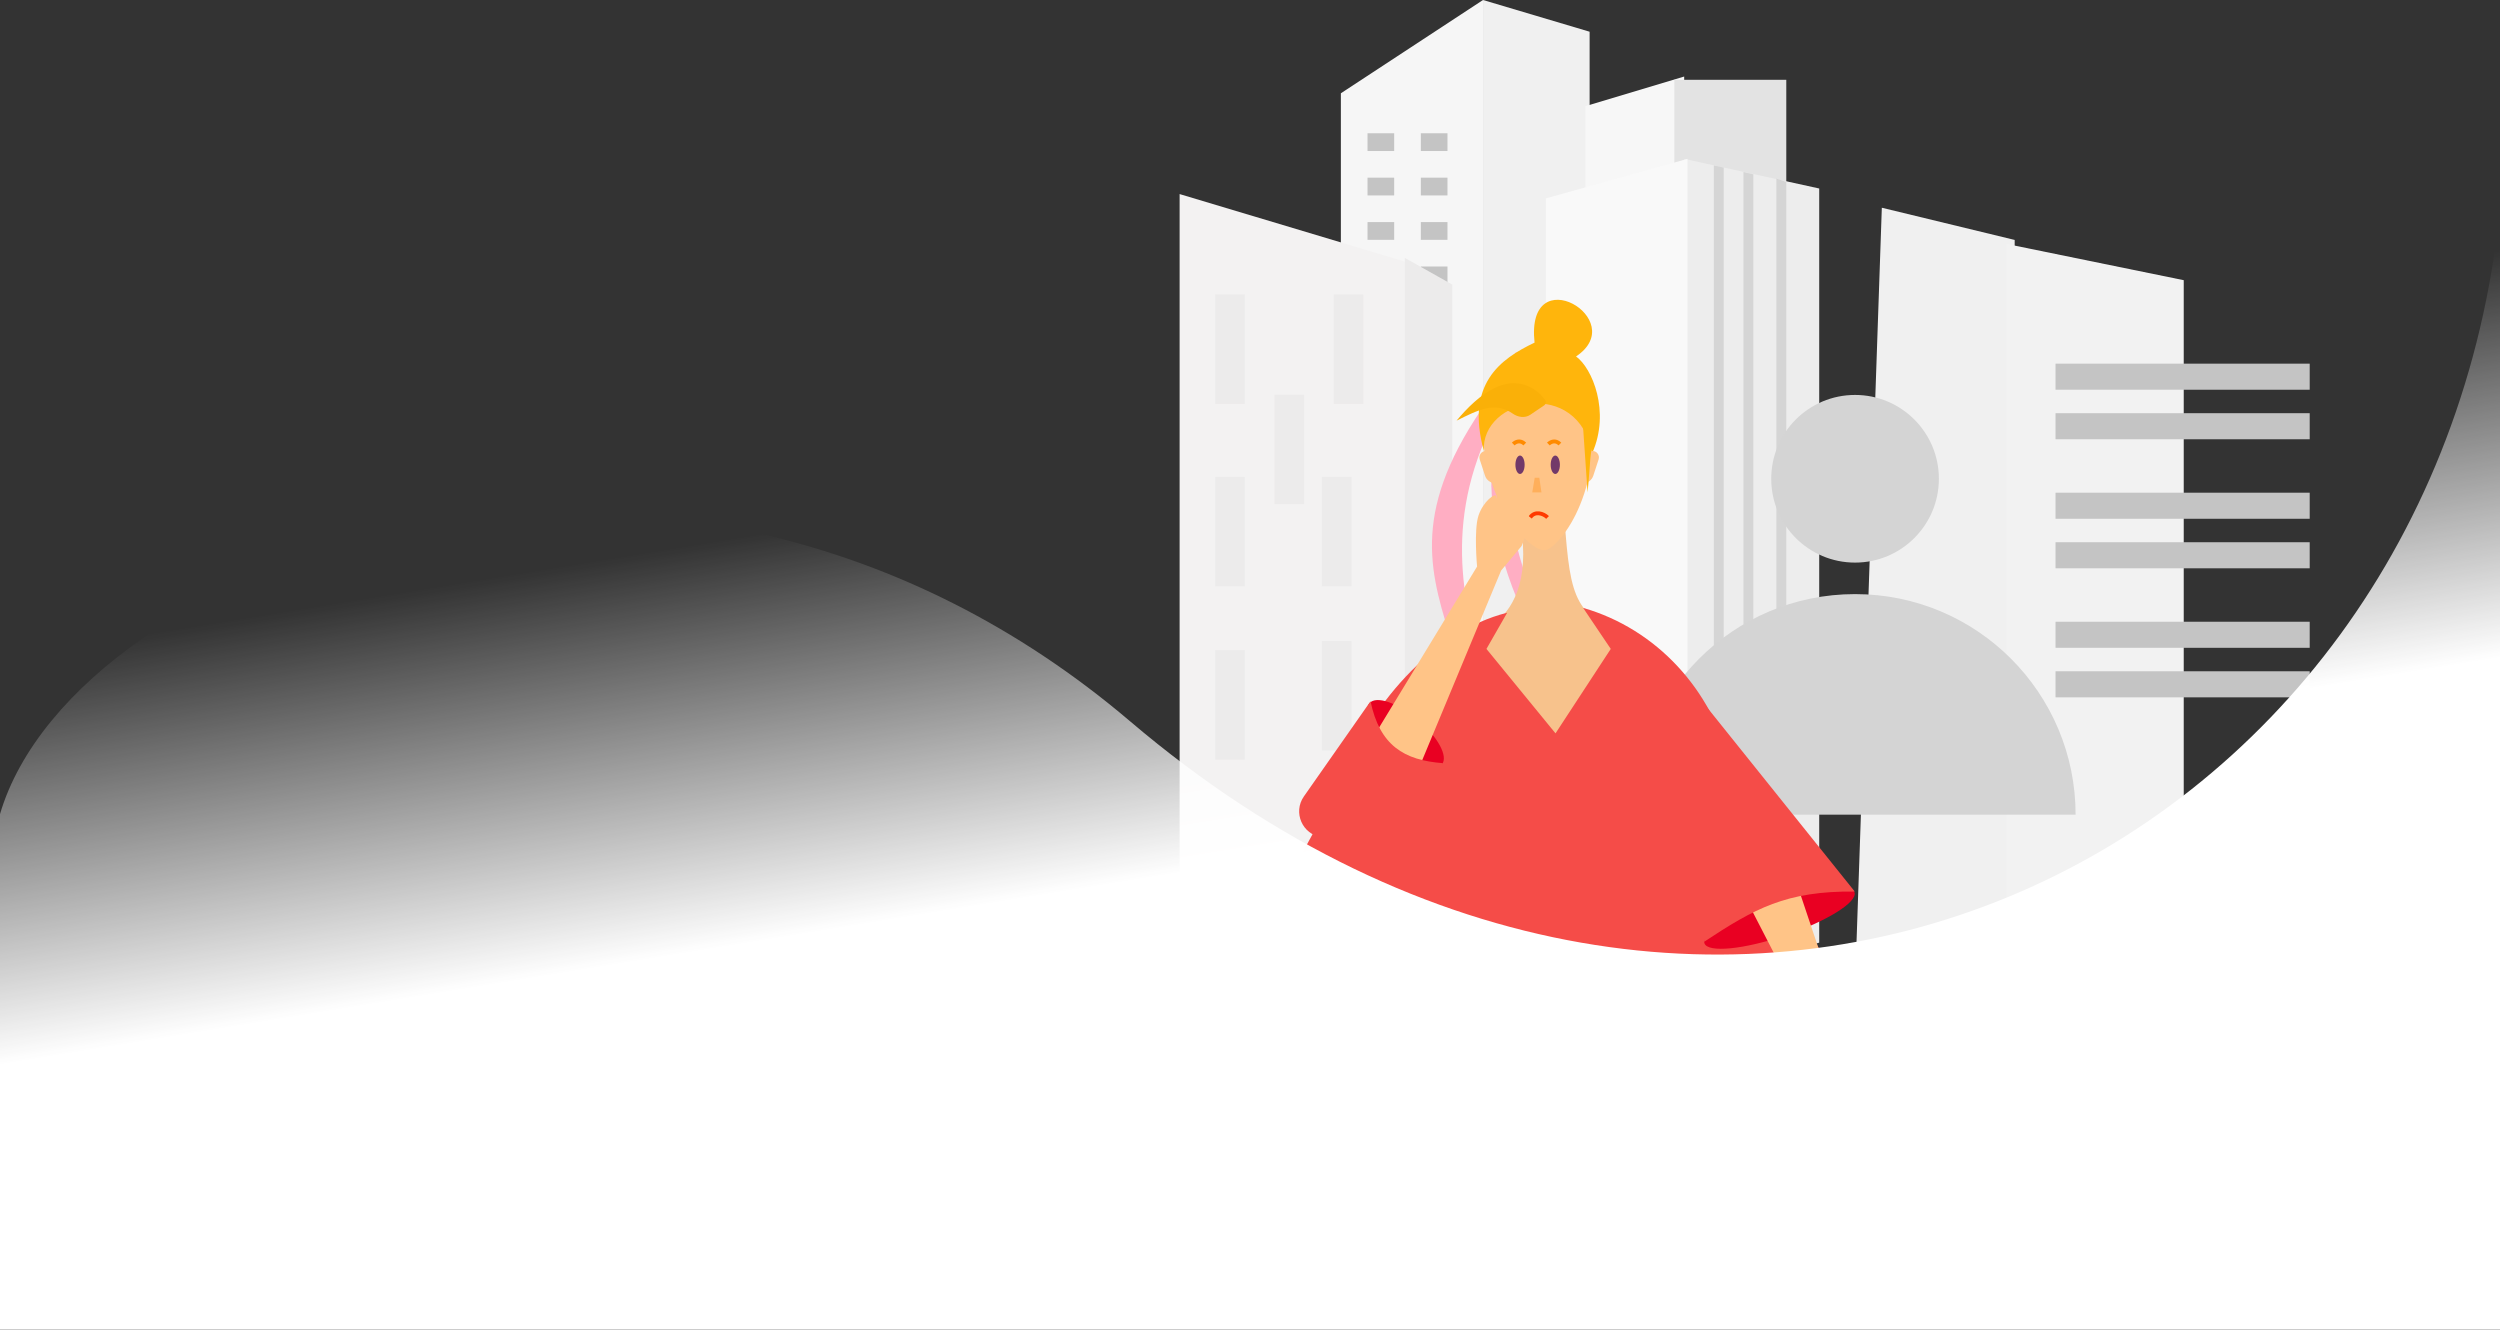 <svg width="1918" height="1020" viewBox="0 0 1918 1020" fill="none" xmlns="http://www.w3.org/2000/svg">
<rect x="0" y="0" width="1918" height="1020" fill="#333333" stroke="none"/>
<path d="M1028.72 71.561L1137.77 0V521.371H1028.72V71.561Z" fill="#F6F6F6"/>
<path d="M1137.77 0L1219.55 24.334V517.963H1137.77V0Z" fill="#F0F0F0"/>
<rect x="1049.17" y="102.23" width="20.446" height="13.631" fill="#C4C4C4"/>
<rect x="1090.06" y="102.23" width="20.446" height="13.631" fill="#C4C4C4"/>
<rect x="1090.06" y="136.306" width="20.446" height="13.631" fill="#C4C4C4"/>
<rect x="1049.17" y="136.306" width="20.446" height="13.631" fill="#C4C4C4"/>
<rect x="1049.17" y="170.383" width="20.446" height="13.631" fill="#C4C4C4"/>
<rect x="1090.06" y="170.383" width="20.446" height="13.631" fill="#C4C4C4"/>
<rect x="1090.06" y="204.459" width="20.446" height="13.631" fill="#C4C4C4"/>
<rect x="1049.17" y="204.459" width="20.446" height="13.631" fill="#C4C4C4"/>
<rect x="1049.17" y="238.536" width="20.446" height="13.631" fill="#C4C4C4"/>
<rect x="1090.06" y="238.536" width="20.446" height="13.631" fill="#C4C4C4"/>
<rect x="1090.06" y="272.612" width="20.446" height="13.631" fill="#C4C4C4"/>
<rect x="1049.17" y="272.612" width="20.446" height="13.631" fill="#C4C4C4"/>
<rect x="1049.17" y="306.689" width="20.446" height="13.631" fill="#C4C4C4"/>
<rect x="1090.06" y="306.689" width="20.446" height="13.631" fill="#C4C4C4"/>
<rect x="1090.06" y="340.765" width="20.446" height="13.631" fill="#C4C4C4"/>
<rect x="1049.17" y="340.765" width="20.446" height="13.631" fill="#C4C4C4"/>
<path d="M905 729.762V148.888L1080.09 201.377V729.762H905Z" fill="#F3F2F2"/>
<path d="M1114.2 218.335L1077.81 197.878V729.762L1114.2 712.266V218.335Z" fill="#ECEBEB"/>
<rect x="932.286" y="225.872" width="22.739" height="83.982" fill="#ECEBEB"/>
<rect x="1023.24" y="225.872" width="22.739" height="83.982" fill="#ECEBEB"/>
<rect x="977.764" y="302.855" width="22.739" height="83.982" fill="#ECEBEB"/>
<rect x="932.286" y="365.841" width="22.739" height="83.982" fill="#ECEBEB"/>
<rect x="1014.15" y="365.841" width="22.739" height="83.982" fill="#ECEBEB"/>
<rect x="1014.15" y="491.814" width="22.739" height="83.982" fill="#ECEBEB"/>
<rect x="932.286" y="498.812" width="22.739" height="83.982" fill="#ECEBEB"/>
<path d="M1216.32 81.455L1292.11 58.717V129.459L1216.32 159.778V81.455Z" fill="#F7F7F7"/>
<path d="M1284.53 126.933V61.243H1370.44V152.198L1284.53 126.933Z" fill="#E3E3E3"/>
<path d="M1395.7 723.193L1289.59 753.512L1292.11 121.88L1395.7 144.618V723.193Z" fill="#EDEDED"/>
<path d="M1186 152.198L1294.64 121.88V756.038L1186 728.246V152.198Z" fill="#F9F9F9"/>
<path opacity="0.6" d="M1314.85 528.651V126.933L1322.43 128.591V528.651H1314.85Z" fill="#C4C4C4"/>
<path opacity="0.6" d="M1337.59 528.651V131.986L1345.17 133.723V528.651H1337.59Z" fill="#C4C4C4"/>
<path opacity="0.6" d="M1362.86 528.651V137.039L1370.44 139.565V528.651H1362.86Z" fill="#C4C4C4"/>
<path d="M1545.66 184.079L1443.74 159.373L1422.13 786.279H1545.66V184.079Z" fill="#F0F0F0"/>
<path d="M1539.48 783.191V187.167L1675.36 214.961V783.191H1539.48Z" fill="#F2F2F2"/>
<path d="M1423.2 455.799C1329.54 455.799 1254 531.767 1254 625H1592.4C1592.4 531.767 1516.87 455.799 1423.2 455.799Z" fill="#D4D4D4"/>
<path d="M1423.2 431.627C1458.72 431.627 1487.51 402.833 1487.51 367.314C1487.51 331.794 1458.72 303 1423.2 303C1387.68 303 1358.89 331.794 1358.89 367.314C1358.89 402.833 1387.68 431.627 1423.2 431.627Z" fill="#D4D4D4"/>
<path d="M1772 477H1577V497H1772V477Z" fill="#C4C4C4"/>
<path d="M1772 515H1577V535H1772V515Z" fill="#C4C4C4"/>
<path d="M1772 279H1577V299H1772V279Z" fill="#C4C4C4"/>
<path d="M1772 317H1577V337H1772V317Z" fill="#C4C4C4"/>
<path d="M1772 378H1577V398H1772V378Z" fill="#C4C4C4"/>
<path d="M1772 416H1577V436H1772V416Z" fill="#C4C4C4"/>
<path d="M1237.85 557.752C1165.94 458.675 1139.47 399.684 1170.51 275.022L1162.95 270.257C1123.88 380.682 1146.05 447.356 1224.54 570.487L1224.13 554.384L1237.85 557.752Z" fill="#FFAEC3"/>
<path d="M1119.32 671.865C1178.09 473.911 1006.01 457.86 1175.82 263.884L1182.68 265.568C1042.28 446.397 1195.84 537.908 1140.88 666.976L1134.31 652.271L1119.32 671.865Z" fill="#FFAEC3"/>
<path d="M1276.32 607.627L1127.81 602.322L1112.04 490.748C1112.04 490.748 1180.85 490.748 1166.7 402.533L1200.3 398.997C1204.97 459.729 1207.43 475.598 1257.72 489.009C1275.02 517.024 1282.73 541.956 1276.32 607.627Z" fill="#F7C28C"/>
<path d="M1184.1 422C1172.9 422.34 1129.65 378.943 1138.81 307.595H1221.51C1230.23 385.525 1191.37 423.947 1184.65 422.084C1184.46 422.032 1184.3 421.994 1184.1 422Z" fill="#FFC487"/>
<path d="M1187.92 340.652C1189.55 339.055 1193.22 337.116 1196.76 340.652" stroke="#FF8B00" stroke-width="3"/>
<path d="M1160.97 340.652C1162.6 339.055 1166.27 337.116 1169.81 340.652" stroke="#FF8B00" stroke-width="3"/>
<path d="M1187.29 397C1184.14 393.854 1177.51 391.696 1173.97 397" stroke="#FF3A00" stroke-width="3"/>
<ellipse cx="1193.22" cy="356.564" rx="3.536" ry="7.072" fill="#723969"/>
<ellipse cx="1166.16" cy="356.564" rx="3.536" ry="7.072" fill="#723969"/>
<path d="M1175.54 377.781L1177.43 366.5H1180.97L1182.62 377.781H1175.54Z" fill="#FFAF5B"/>
<path d="M1138.42 345.956C1136.11 305.291 1210.91 289.379 1221.51 347.724C1235.66 315.899 1221.51 282.307 1209.14 273.466C1251.57 245.178 1170.24 197.44 1177.31 262.858C1150.79 275.494 1124.27 294.683 1138.42 345.956Z" fill="#FFB50C"/>
<path d="M1117.45 322.744C1133.99 302.879 1158.05 282.745 1180.55 301.407C1181.72 302.381 1182.76 303.524 1183.71 304.717L1185.29 306.699C1186.38 308.067 1186.07 310.073 1184.62 311.054L1174.06 318.202C1169.99 320.959 1164.62 320.158 1160.59 317.333C1146.93 307.75 1134.02 314.507 1117.45 322.744Z" fill="#FAB008"/>
<path d="M1140 345.956H1141.19L1147.25 370.709C1143.64 370.709 1140.43 368.383 1139.31 364.946L1135.25 352.508C1134.19 349.276 1136.6 345.956 1140 345.956Z" fill="#FFC487"/>
<path d="M1221.69 345.956H1220.5L1214.44 370.709C1218.06 370.709 1221.26 368.383 1222.38 364.946L1226.45 352.508C1227.5 349.276 1225.09 345.956 1221.69 345.956Z" fill="#FFC487"/>
<path d="M1217.98 377.781L1214.44 326.508L1223.28 340.652C1219.69 341.801 1220.16 357.57 1217.98 377.781Z" fill="#FFB50C"/>
<path d="M1156.3 470.08L1140.4 497.846L1193.39 562.633L1235.78 497.846L1214.58 466.377C1270.84 482.542 1313.49 529.099 1327.54 586.875L1327.62 586.697L1328.03 588.93C1329.25 594.257 1330.24 599.677 1330.97 605.174L1414.47 763.5L967.469 712.5L1027.97 601.5C1048.92 542.825 1098.98 484.382 1156.3 470.08Z" fill="#F54C48"/>
<ellipse rx="36.368" ry="14.22" transform="matrix(-0.764 -0.645 -0.645 0.764 1078.47 562.939)" fill="#E90022"/>
<path d="M1133.21 434.648L1036.97 592.818C1043.24 614.662 1052.82 620.268 1076.9 617.38L1151.66 437.725L1167.42 418.826L1172.57 405.375C1172.57 405.375 1175.7 399.056 1173.9 397.096C1172.71 395.807 1171.53 394.699 1169.93 395.418L1164.21 401.702C1164.21 401.702 1167.65 390.164 1169.07 386.423C1170.49 382.682 1164.78 377.361 1163.42 380.946C1162.06 384.531 1159.36 391.605 1159.36 391.605C1159.36 391.605 1160.96 387.427 1162.73 382.751C1164.51 378.075 1157.71 375.826 1155.54 381.541C1153.37 387.256 1152.5 389.003 1152.5 389.003C1152.5 389.003 1154.8 383.498 1155.83 380.796C1156.85 378.094 1149.89 377.629 1148.06 382.462C1146.23 387.294 1144.34 389.829 1144.34 389.829C1144.34 389.829 1148.95 383.509 1148.1 380.644C1147.24 377.779 1137.79 384.699 1134.22 395.8C1130.66 406.901 1133.21 434.648 1133.21 434.648Z" fill="#FFC487"/>
<path d="M1081.69 651.447L1014.05 642.312C999.203 640.307 991.751 623.293 1000.34 611.021L1051.47 538C1058.51 571.836 1077.06 583.256 1106.97 585.5L1081.69 651.447Z" fill="#F54C48"/>
<ellipse rx="60.769" ry="14.22" transform="matrix(-0.947 0.322 0.322 0.947 1365.21 704.155)" fill="#E90022"/>
<path d="M1424.28 814.352L1365.41 638.81C1344.67 629.518 1334.2 633.235 1320.89 653.504L1410.04 826.471L1414.33 850.7L1421.29 863.307C1421.29 863.307 1424.1 869.777 1426.76 869.66C1428.51 869.583 1430.12 869.395 1430.6 867.71L1429.49 859.285C1429.49 859.285 1436.09 869.357 1438.03 872.854C1439.98 876.35 1447.73 875.413 1445.86 872.062C1444 868.711 1440.33 862.084 1440.33 862.084C1440.33 862.084 1442.49 866.003 1444.93 870.374C1447.36 874.745 1453.46 870.996 1450.49 865.654C1447.52 860.312 1446.75 858.518 1446.75 858.518C1446.75 858.518 1449.47 863.828 1450.87 866.353C1452.28 868.879 1457.12 863.86 1454.61 859.343C1452.09 854.826 1451.37 851.747 1451.37 851.747C1451.37 851.747 1453.23 859.352 1455.97 860.542C1458.72 861.733 1459.51 850.051 1453.33 840.168C1447.14 830.285 1424.28 814.352 1424.28 814.352Z" fill="#FFC487"/>
<path d="M1422.97 684L1297.47 527.5L1307.47 722.5C1345.76 697.203 1370.37 683.404 1422.97 684Z" fill="#F54C48"/>
<path d="M867.157 553.5C517.613 256.301 57.698 428.36 0 624.592V1020H1918V160C1867.22 662.5 1314.67 934 867.157 553.5Z" fill="url(#paint0_linear)"/>
<defs>
<linearGradient id="paint0_linear" x1="491.5" y1="1001" x2="373.5" y2="276.5" gradientUnits="userSpaceOnUse">
<stop offset="0.355" stop-color="white"/>
<stop offset="0.775" stop-color="white" stop-opacity="0"/>
</linearGradient>
</defs>
</svg>
